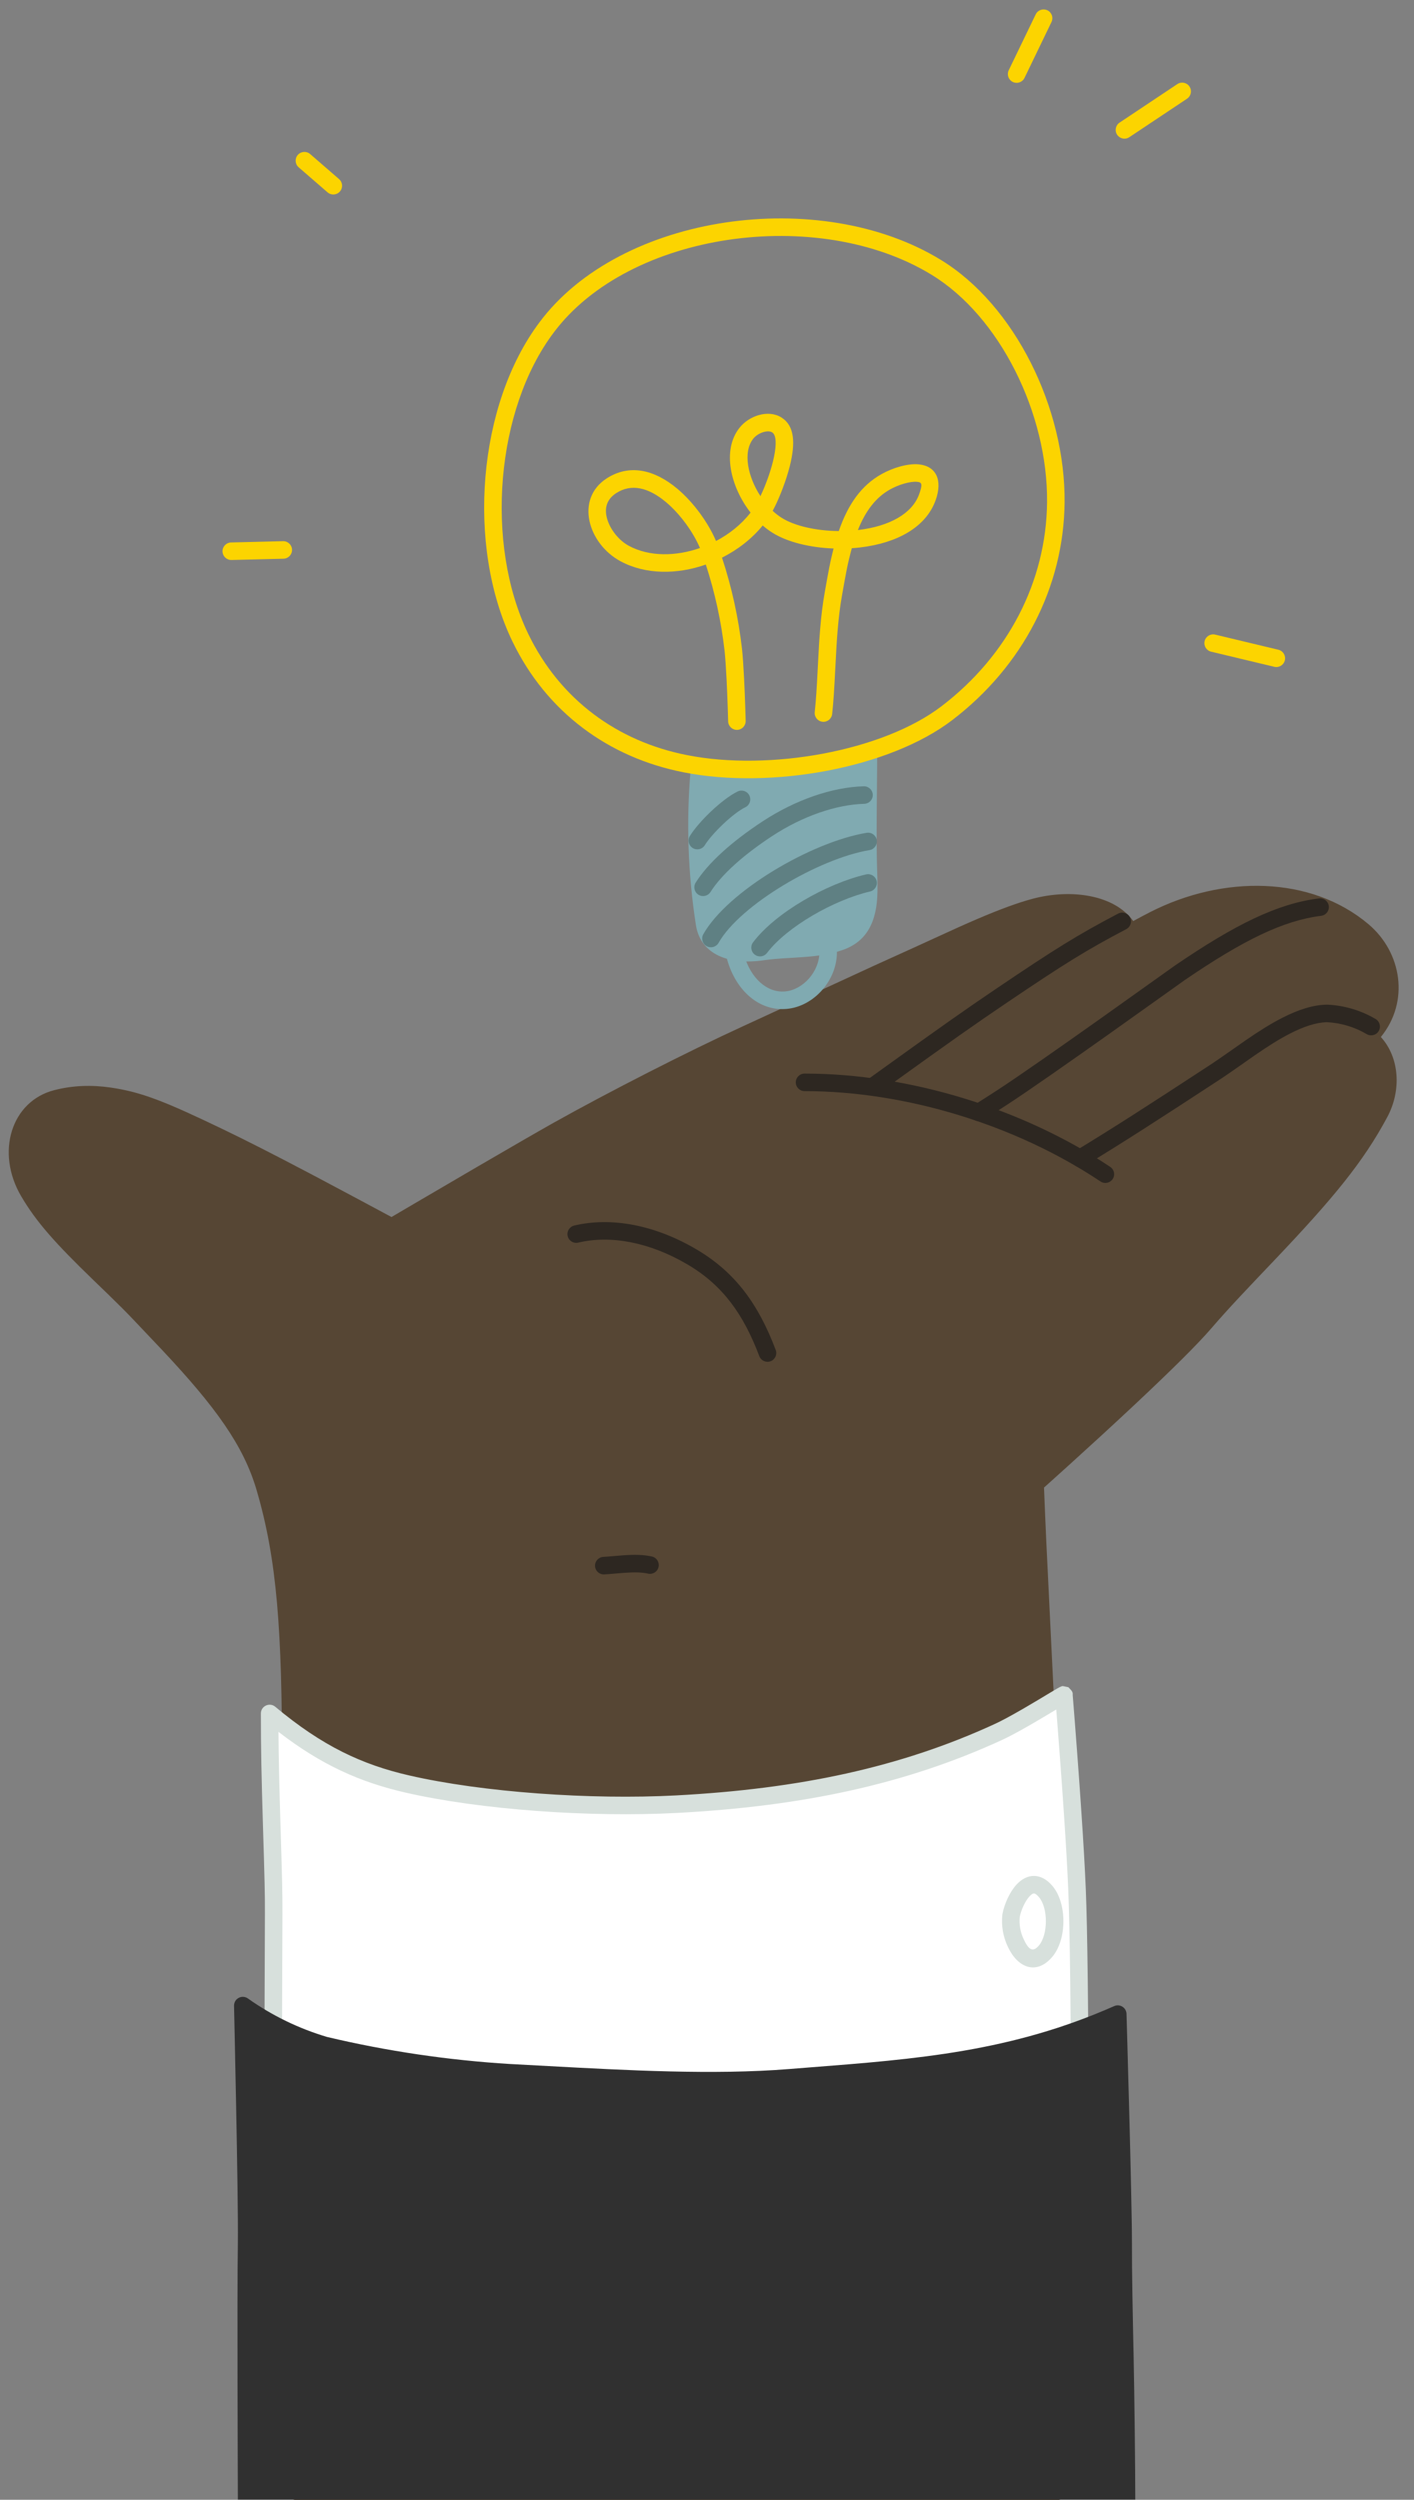 <svg viewBox="127.5 30 322.5 570" fill="none" xmlns="http://www.w3.org/2000/svg" xmlns:xlink="http://www.w3.org/1999/xlink" overflow="visible" width="322.5px" height="570px"><rect x="127.5" y="30" width="322.5" height="570" fill="#808080" stroke="none"/><g id="Master/Hands/Show"><g id="base"><path id="Path" d="M439.61 240.732C426.519 229.687 406.456 229.461 389.738 238.02C388.533 238.639 387.291 239.299 385.963 240.023C381.599 233.952 371.682 232.643 363.058 234.927C359.602 235.846 355.474 237.376 350.455 239.522C349.067 240.115 347.616 240.753 346.041 241.461C343.953 242.399 337.088 245.558 335.87 246.106C330.21 248.646 324.468 251.278 316.218 255.099C315.423 255.467 314.59 255.853 313.636 256.295C301.811 261.777 301.367 261.982 297.006 263.982C284.344 269.789 266.342 278.971 253.693 286.055C250.154 288.044 244.204 291.479 236.51 295.962L236.207 296.139C231.726 298.75 226.945 301.548 222.176 304.346C220.507 305.325 218.959 306.234 217.57 307.05C217.269 307.227 217.044 307.36 216.794 307.507C214.776 306.425 210.759 304.272 209.42 303.556C205.965 301.707 203.09 300.175 200.311 298.705C199.442 298.246 198.594 297.798 197.762 297.36C189.965 293.257 183.556 289.989 178.255 287.447C165.151 281.155 159.812 279.021 152.789 277.992C148.33 277.338 144.085 277.502 139.895 278.572C130.074 281.078 126.459 292.743 132.314 302.741C135.79 308.668 140.15 313.524 148.851 321.936C148.913 321.995 151.437 324.431 152.157 325.129C153.401 326.336 154.414 327.331 155.366 328.285C156.287 329.209 157.129 330.073 157.918 330.905C158.711 331.746 163.186 336.451 164.477 337.825C176.712 350.843 183.035 359.63 186.001 369.695C190.694 385.635 191.83 401.728 191.83 432.29C191.83 440.553 192.033 460.33 192.382 488.135C192.423 491.402 192.466 494.752 192.51 498.176C192.659 509.685 192.818 571.519 192.978 583.022C193.033 587.048 193.085 590.745 193.132 594.031C193.148 595.181 193.162 596.198 193.175 597.071C193.187 597.954 193.187 597.954 193.19 598.139C193.206 599.232 194.097 600.11 195.19 600.11H368.52C369.636 600.11 370.536 599.197 370.52 598.081C370.509 597.305 370.509 597.305 370.459 593.813C370.41 590.418 370.356 586.635 370.297 582.561C370.13 570.921 369.963 509.281 369.807 498.417L369.803 498.108C369.522 478.603 369.309 463.834 369.19 455.691C369.051 447.24 368.777 438.383 368.365 428.377C368.048 420.687 367.744 414.286 367.076 400.856C366.275 384.721 365.944 377.711 365.615 369.195C365.93 368.912 366.282 368.597 366.668 368.251C368.065 366.998 369.622 365.596 371.298 364.079C376.087 359.744 380.876 355.353 385.348 351.173C385.89 350.667 386.425 350.166 386.952 349.67C394.846 342.253 400.663 336.494 403.695 332.976C405.638 330.72 407.761 328.371 410.285 325.666C411.464 324.403 412.701 323.093 414.261 321.451C414.93 320.747 417.627 317.916 418.305 317.203C431.688 303.124 438.443 294.9 443.882 284.766C447.205 278.607 446.675 271.093 442.44 266.459C449.011 258.408 447.249 247.179 439.61 240.732Z" fill="#564634"/><path id="Path" d="M265.321 388.997C266.072 388.955 266.619 388.911 268.07 388.784C268.94 388.708 269.392 388.671 269.903 388.634C272.251 388.467 273.895 388.506 275.316 388.822C276.394 389.062 277.462 388.383 277.702 387.305C277.942 386.226 277.263 385.158 276.185 384.918C274.303 384.499 272.322 384.452 269.62 384.644C269.08 384.683 268.612 384.722 267.721 384.8C266.315 384.923 265.792 384.965 265.099 385.003C263.996 385.064 263.152 386.008 263.213 387.111C263.274 388.214 264.218 389.058 265.321 388.997Z" fill="#2d2721"/><path id="Path" d="M259.386 313.345C266.662 311.6 275.614 313.178 284.401 318.381C292.416 323.127 297.089 329.749 300.68 339.228C301.071 340.261 302.225 340.782 303.258 340.39C304.291 339.999 304.811 338.844 304.42 337.812C300.537 327.56 295.358 320.22 286.439 314.939C276.786 309.223 266.777 307.459 258.454 309.455C257.379 309.713 256.717 310.792 256.975 311.866C257.233 312.94 258.312 313.602 259.386 313.345Z" fill="#2d2721"/><path id="Path" d="M311 278.8C334.1 278.8 359.213 286.526 378.499 299.403C379.418 300.017 380.66 299.769 381.273 298.851C381.887 297.932 381.639 296.69 380.721 296.077C360.782 282.764 334.896 274.8 311 274.8C309.895 274.8 309 275.695 309 276.8C309 277.905 309.895 278.8 311 278.8Z" fill="#2d2721"/><path id="Path" d="M351.801 285.345C353.521 284.269 355.245 283.169 356.979 282.041C367.305 275.329 396.343 254.413 397.707 253.482C411.029 244.386 420.192 239.891 428.825 238.825C429.921 238.69 430.7 237.691 430.565 236.595C430.43 235.499 429.431 234.72 428.335 234.855C418.903 236.02 409.262 240.749 395.452 250.178C394.014 251.16 365.028 272.039 354.799 278.688C353.084 279.803 351.38 280.89 349.679 281.955C348.743 282.541 348.459 283.775 349.045 284.711C349.631 285.647 350.865 285.931 351.801 285.345Z" fill="#2d2721"/><path id="Path" d="M328.077 279.144C328.983 278.494 329.822 277.89 331.258 276.857C344.193 267.554 349.735 263.631 357.279 258.538C370.235 249.791 375.171 246.7 384.38 241.86C385.358 241.347 385.734 240.137 385.22 239.16C384.706 238.182 383.497 237.806 382.519 238.32C373.149 243.244 368.11 246.4 355.041 255.222C347.453 260.345 341.89 264.283 328.923 273.61C327.487 274.642 326.648 275.246 325.743 275.896C324.846 276.54 324.641 277.79 325.285 278.687C325.93 279.584 327.18 279.789 328.077 279.144Z" fill="#2d2721"/><path id="Path" d="M439.215 265.804C440.167 266.364 441.393 266.046 441.953 265.095C442.514 264.143 442.196 262.917 441.244 262.356C437.901 260.389 434.129 259.265 430.254 259.082L430.126 259.08C427.022 259.133 423.667 260.187 419.916 262.106C417.334 263.427 414.7 265.074 411.405 267.347C411.303 267.417 405.362 271.601 403.916 272.545C388.675 282.518 381.649 287.029 372.799 292.422C371.856 292.997 371.557 294.227 372.132 295.171C372.706 296.114 373.937 296.413 374.88 295.838C383.779 290.416 390.83 285.888 406.105 275.894C407.618 274.905 413.627 270.673 413.676 270.64C416.84 268.457 419.341 266.893 421.737 265.667C424.964 264.016 427.75 263.136 430.131 263.081C433.334 263.242 436.451 264.176 439.215 265.804Z" fill="#2d2721"/></g><g id="Show/Wear" transform="scale(1 1)"><g id="Show/Wear/Suit 2"><g id="clothing"><path id="Path" d="M189 420.711C201.82 431.431 212.19 434.911 220.4 436.791C238.28 440.901 263.4 442.361 281.76 441.391C307.47 440.031 331.76 435.721 355.22 424.921C360.52 422.481 370.84 415.851 370.15 416.501C370.15 416.501 372.53 445.651 373.15 460.951C373.69 473.781 373.78 507.261 373.78 507.261C373.78 507.261 331.09 511.951 312.78 515.261C291.97 518.971 271.18 522.261 250.01 524.331C233.89 525.891 196.01 530.681 190.28 512.911C189.58 499.031 189.92 480.691 189.92 466.431C189.94 454.461 189 439.091 189 420.711Z" fill="white"/><path id="Path_2" fill-rule="evenodd" clip-rule="evenodd" d="M372.179 416.775C372.208 417.132 372.241 417.548 372.279 418.02C372.386 419.367 372.506 420.887 372.636 422.549C373.005 427.298 373.374 432.23 373.718 437.09C373.866 439.171 374.006 441.197 374.137 443.159C374.615 450.296 374.964 456.317 375.148 460.866C375.336 465.32 375.481 472.483 375.591 481.62C375.659 487.228 375.709 493.236 375.743 499.244C375.756 501.346 375.765 503.299 375.772 505.051C375.775 505.664 375.777 506.209 375.778 506.678L375.78 507.255C375.783 508.277 375.014 509.137 373.998 509.248C373.924 509.256 373.811 509.269 373.661 509.285C373.54 509.299 373.394 509.315 373.224 509.334C372.942 509.365 372.64 509.399 372.319 509.435C371.919 509.48 371.489 509.528 371.031 509.579C368.669 509.845 366.037 510.146 363.202 510.476C355.102 511.418 347.003 512.402 339.446 513.379C335.555 513.881 331.905 514.37 328.537 514.841C322.233 515.722 317.031 516.524 313.131 517.229C288.736 521.578 269.293 524.454 250.203 526.321C250.071 526.334 249.58 526.382 248.907 526.449L248.906 526.449L248.903 526.45C247.217 526.617 244.395 526.898 243.224 527.009C235.581 527.733 229.44 528.11 223.397 528.102C204.208 528.076 191.748 523.981 188.377 513.524C188.323 513.358 188.291 513.185 188.283 513.011C187.955 506.507 187.831 498.847 187.838 488.73C187.84 485.579 187.851 482.875 187.879 477.575C187.911 471.544 187.92 469.333 187.92 466.427C187.928 461.546 187.873 459.335 187.461 445.793C187.141 435.251 187 428.443 187 420.71C187 419.013 188.981 418.087 190.283 419.176C200.978 428.119 210.055 432.37 220.848 434.841C237.595 438.691 262.249 440.418 281.654 439.393C309.802 437.904 332.899 432.994 354.384 423.103C355.83 422.437 357.79 421.388 360.189 420.012C360.535 419.814 360.889 419.61 361.251 419.399C362.224 418.833 363.232 418.237 364.354 417.567C364.788 417.307 365.224 417.046 365.743 416.733L366.962 416C367.865 415.457 368.362 415.162 368.719 414.958C368.969 414.815 369.14 414.723 369.289 414.655L369.29 414.655C369.323 414.64 369.345 414.63 369.367 414.621C369.407 414.605 369.448 414.59 369.564 414.55L369.564 414.55L369.564 414.55C369.605 414.525 369.638 414.505 369.674 414.491C369.834 414.425 370.04 414.471 371.174 414.72C372.085 415.671 372.196 415.787 372.159 416.534L372.179 416.775ZM191.459 445.672C191.872 459.272 191.928 461.49 191.92 466.43C191.92 469.343 191.911 471.558 191.879 477.596C191.851 482.89 191.84 485.59 191.838 488.732C191.832 498.645 191.95 506.173 192.264 512.537C195.032 520.525 206.013 524.078 223.403 524.102C229.293 524.11 235.319 523.74 242.846 523.027C244.004 522.917 246.803 522.639 248.492 522.471L248.496 522.47C249.179 522.403 249.68 522.353 249.815 522.34C268.783 520.485 288.129 517.623 312.424 513.292C316.381 512.577 321.631 511.767 327.984 510.879C331.366 510.407 335.03 509.916 338.934 509.412C346.51 508.433 354.625 507.447 362.74 506.503C365.579 506.173 368.217 505.871 370.584 505.605C371.005 505.557 371.402 505.513 371.774 505.471L371.772 505.067C371.765 503.317 371.756 501.367 371.744 499.267C371.709 493.267 371.659 487.267 371.592 481.668C371.482 472.57 371.337 465.436 371.152 461.031C370.969 456.521 370.622 450.531 370.146 443.426C370.015 441.47 369.875 439.449 369.728 437.373C369.384 432.523 369.016 427.6 368.648 422.859C368.563 421.776 368.483 420.753 368.408 419.799L367.805 420.161C367.282 420.476 366.844 420.739 366.406 421C365.272 421.678 364.25 422.282 363.262 422.857C362.892 423.072 362.531 423.28 362.179 423.482C359.684 424.912 357.635 426.01 356.056 426.737C334.066 436.86 310.484 441.874 281.866 443.387C262.108 444.431 237.086 442.678 219.954 438.74C209.705 436.393 200.857 432.493 191.015 424.897C191.058 431.018 191.199 437.104 191.459 445.672ZM368.716 415.106C368.695 415.128 368.675 415.15 368.655 415.172L368.716 415.106C368.716 415.106 368.716 415.106 368.716 415.106ZM368.716 415.106C368.736 415.085 368.757 415.065 368.778 415.045C368.753 415.068 368.738 415.081 368.716 415.106ZM368.778 415.045C368.778 415.045 368.778 415.045 368.779 415.044L368.779 415.044C368.778 415.045 368.778 415.045 368.778 415.045Z" fill="#D7E0DC"/><path id="Path_3" fill-rule="evenodd" clip-rule="evenodd" d="M356.135 466.43L356.112 466.588C355.84 469.134 356.293 471.705 357.417 474.005C359.651 478.749 363.948 480.42 367.521 476.178C370.875 472.194 370.883 463.939 367.51 459.999C364.935 456.981 361.758 457.113 359.359 459.707C357.808 461.383 356.569 464.126 356.135 466.43ZM361.031 472.29L361.016 472.259C360.23 470.657 359.907 468.867 360.081 467.092C360.399 465.492 361.315 463.482 362.295 462.423C363.141 461.509 363.527 461.493 364.469 462.598C366.565 465.046 366.559 471.11 364.461 473.602C363.162 475.144 362.192 474.765 361.031 472.29Z" fill="#D7E0DC"/><path id="Path_4" d="M386.05 567.13C385.85 557.77 385.65 548.13 385.67 541.36C385.67 531.29 384.44 489.62 384.43 489.2C384.411 488.534 384.061 487.921 383.497 487.566C382.933 487.211 382.229 487.16 381.62 487.43C358.16 497.82 336.74 499.51 311.94 501.43L307.41 501.79C290.29 503.16 270.29 502.07 252.65 501.11C249.67 500.943 246.753 500.787 243.9 500.64C229.819 499.785 215.837 497.721 202.11 494.47C195.673 492.564 189.592 489.615 184.11 485.74C183.5 485.264 182.671 485.182 181.98 485.53C181.284 485.88 180.855 486.602 180.88 487.38C180.88 487.81 181.88 530.82 181.75 541.38C181.55 553.22 181.75 598.38 181.75 599.96H386.43C386.43 593.46 386.24 576.07 386.05 567.13Z" fill="#303030"/></g></g></g><g id="Show/Item" transform="scale(1 1)"><g id="Show/Item/Lightbulb"><g id="items"><path id="Path" d="M293.387 248.954C295.337 255.712 300.501 260.609 306.903 260.052C313.162 259.511 318.451 253.476 318.379 247.037C318.367 245.933 317.461 245.047 316.357 245.06C315.252 245.072 314.367 245.977 314.379 247.082C314.428 251.457 310.703 255.709 306.557 256.067C302.368 256.432 298.706 252.958 297.231 247.845C296.925 246.784 295.816 246.172 294.755 246.478C293.693 246.784 293.081 247.893 293.387 248.954Z" fill="#80AAB1"/><path id="Path_2" d="M312.858 203.77H287C285.962 203.77 285.096 204.565 285.008 205.599C283.994 217.415 284.406 229.311 286.234 241.028C287.347 247.704 293.81 250.107 301.688 248.959C303.42 248.709 304.806 248.598 307.993 248.41C313.71 248.074 316.291 247.748 319.541 246.668C323.446 245.368 325.803 242.738 326.878 238.961C327.644 236.265 327.745 233.701 327.559 228.587C327.44 225.227 327.418 221.043 327.46 215.144C327.469 213.823 327.48 212.596 327.5 210.519C327.548 205.537 327.56 203.938 327.56 201.81C327.56 200.455 326.242 199.493 324.951 199.905L312.858 203.77Z" fill="#80AAB1"/><path id="Path_3" d="M324.508 209.291C317.355 209.475 308.947 212.36 301.463 217.268C294.189 222.038 288.931 226.879 286.169 231.252C285.579 232.186 285.858 233.421 286.791 234.011C287.725 234.601 288.961 234.322 289.551 233.388C291.964 229.567 296.82 225.096 303.656 220.613C310.546 216.094 318.243 213.453 324.611 213.289C325.715 213.261 326.587 212.343 326.559 211.239C326.531 210.134 325.612 209.262 324.508 209.291Z" fill="#5F8083"/><path id="Path_4" d="M291.391 244.985C296.277 236.353 314.289 225.757 325.818 223.842C326.908 223.661 327.645 222.631 327.464 221.542C327.283 220.452 326.253 219.716 325.163 219.896C312.533 221.994 293.456 233.216 287.91 243.014C287.366 243.976 287.704 245.196 288.666 245.74C289.627 246.284 290.847 245.946 291.391 244.985Z" fill="#5F8083"/><path id="Path_5" d="M302.445 247.285C306.945 241.331 317.753 235.178 325.942 233.278C327.018 233.028 327.688 231.953 327.438 230.877C327.188 229.801 326.114 229.132 325.038 229.381C316.001 231.479 304.375 238.097 299.254 244.874C298.588 245.755 298.763 247.009 299.644 247.675C300.525 248.341 301.779 248.167 302.445 247.285Z" fill="#5F8083"/><path id="Path_6" d="M295.745 210.471C292.195 212.196 286.857 217.36 284.847 220.62C284.267 221.56 284.559 222.793 285.499 223.372C286.44 223.952 287.672 223.66 288.251 222.72C289.884 220.072 294.673 215.439 297.493 214.069C298.487 213.586 298.901 212.389 298.418 211.396C297.935 210.402 296.739 209.988 295.745 210.471Z" fill="#5F8083"/><path id="Path_7" fill-rule="evenodd" clip-rule="evenodd" d="M250.557 103.474C236.476 122.212 233.805 154.344 244.359 176.238C252.169 192.415 266.339 202.762 283.454 206.112C303.236 210.021 330.299 205.229 344.727 194.167C360.724 181.928 370.127 163.952 370.31 144.549C370.516 123.081 358.959 99.532 342.04 89.231C314.515 72.402 269.057 78.68 250.557 103.474ZM284.228 202.188L284.224 202.187C268.308 199.072 255.206 189.505 247.961 174.5C238.049 153.934 240.586 123.401 253.759 105.871C270.969 82.807 314.118 76.847 339.957 92.646C355.603 102.172 366.504 124.382 366.31 144.511C366.139 162.654 357.336 179.484 342.295 190.991C328.847 201.303 302.949 205.888 284.228 202.188Z" fill="#FCD400"/><path id="Path_8" fill-rule="evenodd" clip-rule="evenodd" d="M265.897 139.068C270.992 135.79 276.688 137.006 281.971 141.433C285.693 144.551 289.049 149.215 290.81 153.36C293.893 151.738 296.647 149.525 298.684 146.88C294.139 141.062 292.093 132.672 296.171 127.538C298.34 124.799 302.721 123.297 305.745 125.207C308.717 127.077 308.963 130.984 307.639 136.265C306.833 139.482 305.417 143.111 304.223 145.534C304.066 145.853 303.901 146.168 303.727 146.479C304.387 147.096 305.084 147.639 305.805 148.087C308.742 149.936 313.678 151.051 318.808 151.092C320.916 144.997 323.932 140.7 328.542 138.115C331.193 136.631 334.554 135.651 337.034 135.883C340.98 136.254 342.57 139.439 340.88 144.102C338.673 150.185 332.188 153.82 323.706 154.826C323.067 154.902 322.424 154.961 321.779 155.004C321.591 155.676 321.412 156.37 321.239 157.088C320.679 159.421 320.55 160.105 319.558 165.662C319.111 168.162 318.787 170.801 318.539 173.803C318.347 176.124 318.24 177.948 318.025 182.204C317.758 187.477 317.605 189.87 317.299 192.798C317.184 193.896 316.2 194.694 315.101 194.579C314.003 194.464 313.205 193.48 313.32 192.382C313.617 189.549 313.767 187.203 314.03 182.002C314.247 177.703 314.356 175.851 314.553 173.473C314.811 170.354 315.149 167.593 315.621 164.958C316.63 159.304 316.763 158.599 317.35 156.155C317.438 155.787 317.528 155.425 317.62 155.068C312.21 154.871 307.054 153.599 303.685 151.479C302.915 151.001 302.168 150.444 301.455 149.822C298.995 152.846 295.764 155.349 292.174 157.158C294.391 163.891 295.917 170.837 296.728 177.899C296.909 179.604 297.068 181.919 297.209 184.701C297.316 186.821 297.406 189.088 297.481 191.356C297.507 192.149 297.529 192.886 297.547 193.547C297.558 193.945 297.565 194.229 297.569 194.382C297.595 195.486 296.721 196.403 295.617 196.429C294.513 196.455 293.596 195.582 293.57 194.477C293.566 194.329 293.559 194.05 293.548 193.658C293.53 193.003 293.509 192.273 293.483 191.487C293.409 189.241 293.32 186.996 293.214 184.904C293.076 182.188 292.921 179.937 292.753 178.338C291.987 171.673 290.555 165.105 288.479 158.729C281.953 161.017 274.765 161.065 269.031 157.98C261.629 153.993 258.583 143.777 265.897 139.068ZM336.66 139.866C335.113 139.721 332.501 140.482 330.498 141.604C327.26 143.42 324.922 146.469 323.164 150.862L323.235 150.854C330.375 150.007 335.531 147.117 337.119 142.738C337.979 140.366 337.782 139.971 336.66 139.866ZM299.305 130.024C300.34 128.716 302.59 127.945 303.611 128.591C305.528 129.797 303.761 137.153 300.942 143.129C298.065 138.721 296.862 133.099 299.305 130.024ZM266.001 148.397C266.73 150.842 268.714 153.266 270.927 154.458C275.604 156.974 281.627 156.888 287.143 154.957C285.634 151.387 282.645 147.216 279.402 144.499C275.325 141.083 271.446 140.254 268.062 142.431C265.881 143.836 265.254 145.892 266.001 148.397Z" fill="#FCD400"/><path id="Path_9" d="M180.299 157.689L192.159 157.399C193.263 157.372 194.136 156.455 194.109 155.351C194.082 154.246 193.165 153.373 192.061 153.4L180.201 153.69C179.097 153.717 178.224 154.634 178.251 155.738C178.278 156.843 179.195 157.716 180.299 157.689Z" fill="#FCD400"/><path id="Path_10" d="M195.62 68.151L202.21 73.861C203.045 74.585 204.308 74.494 205.031 73.659C205.755 72.825 205.664 71.561 204.829 70.838L198.239 65.128C197.405 64.405 196.142 64.495 195.418 65.33C194.695 66.165 194.785 67.428 195.62 68.151Z" fill="#FCD400"/><path id="Path_11" d="M363.718 33.28L357.568 46.02C357.088 47.015 357.505 48.211 358.5 48.691C359.495 49.171 360.691 48.754 361.171 47.759L367.321 35.019C367.801 34.025 367.384 32.829 366.389 32.349C365.394 31.869 364.199 32.286 363.718 33.28Z" fill="#FCD400"/><path id="Path_12" d="M396.02 49.176L382.85 57.956C381.931 58.569 381.682 59.81 382.295 60.73C382.908 61.648 384.15 61.897 385.069 61.284L398.239 52.504C399.158 51.892 399.406 50.65 398.793 49.731C398.181 48.812 396.939 48.563 396.02 49.176Z" fill="#FCD400"/><path id="Path_13" d="M403.724 178.595L418.134 182.045C419.208 182.302 420.288 181.64 420.545 180.566C420.802 179.491 420.14 178.412 419.066 178.155L404.656 174.705C403.581 174.448 402.502 175.11 402.245 176.184C401.988 177.258 402.65 178.338 403.724 178.595Z" fill="#FCD400"/></g></g></g></g></svg>